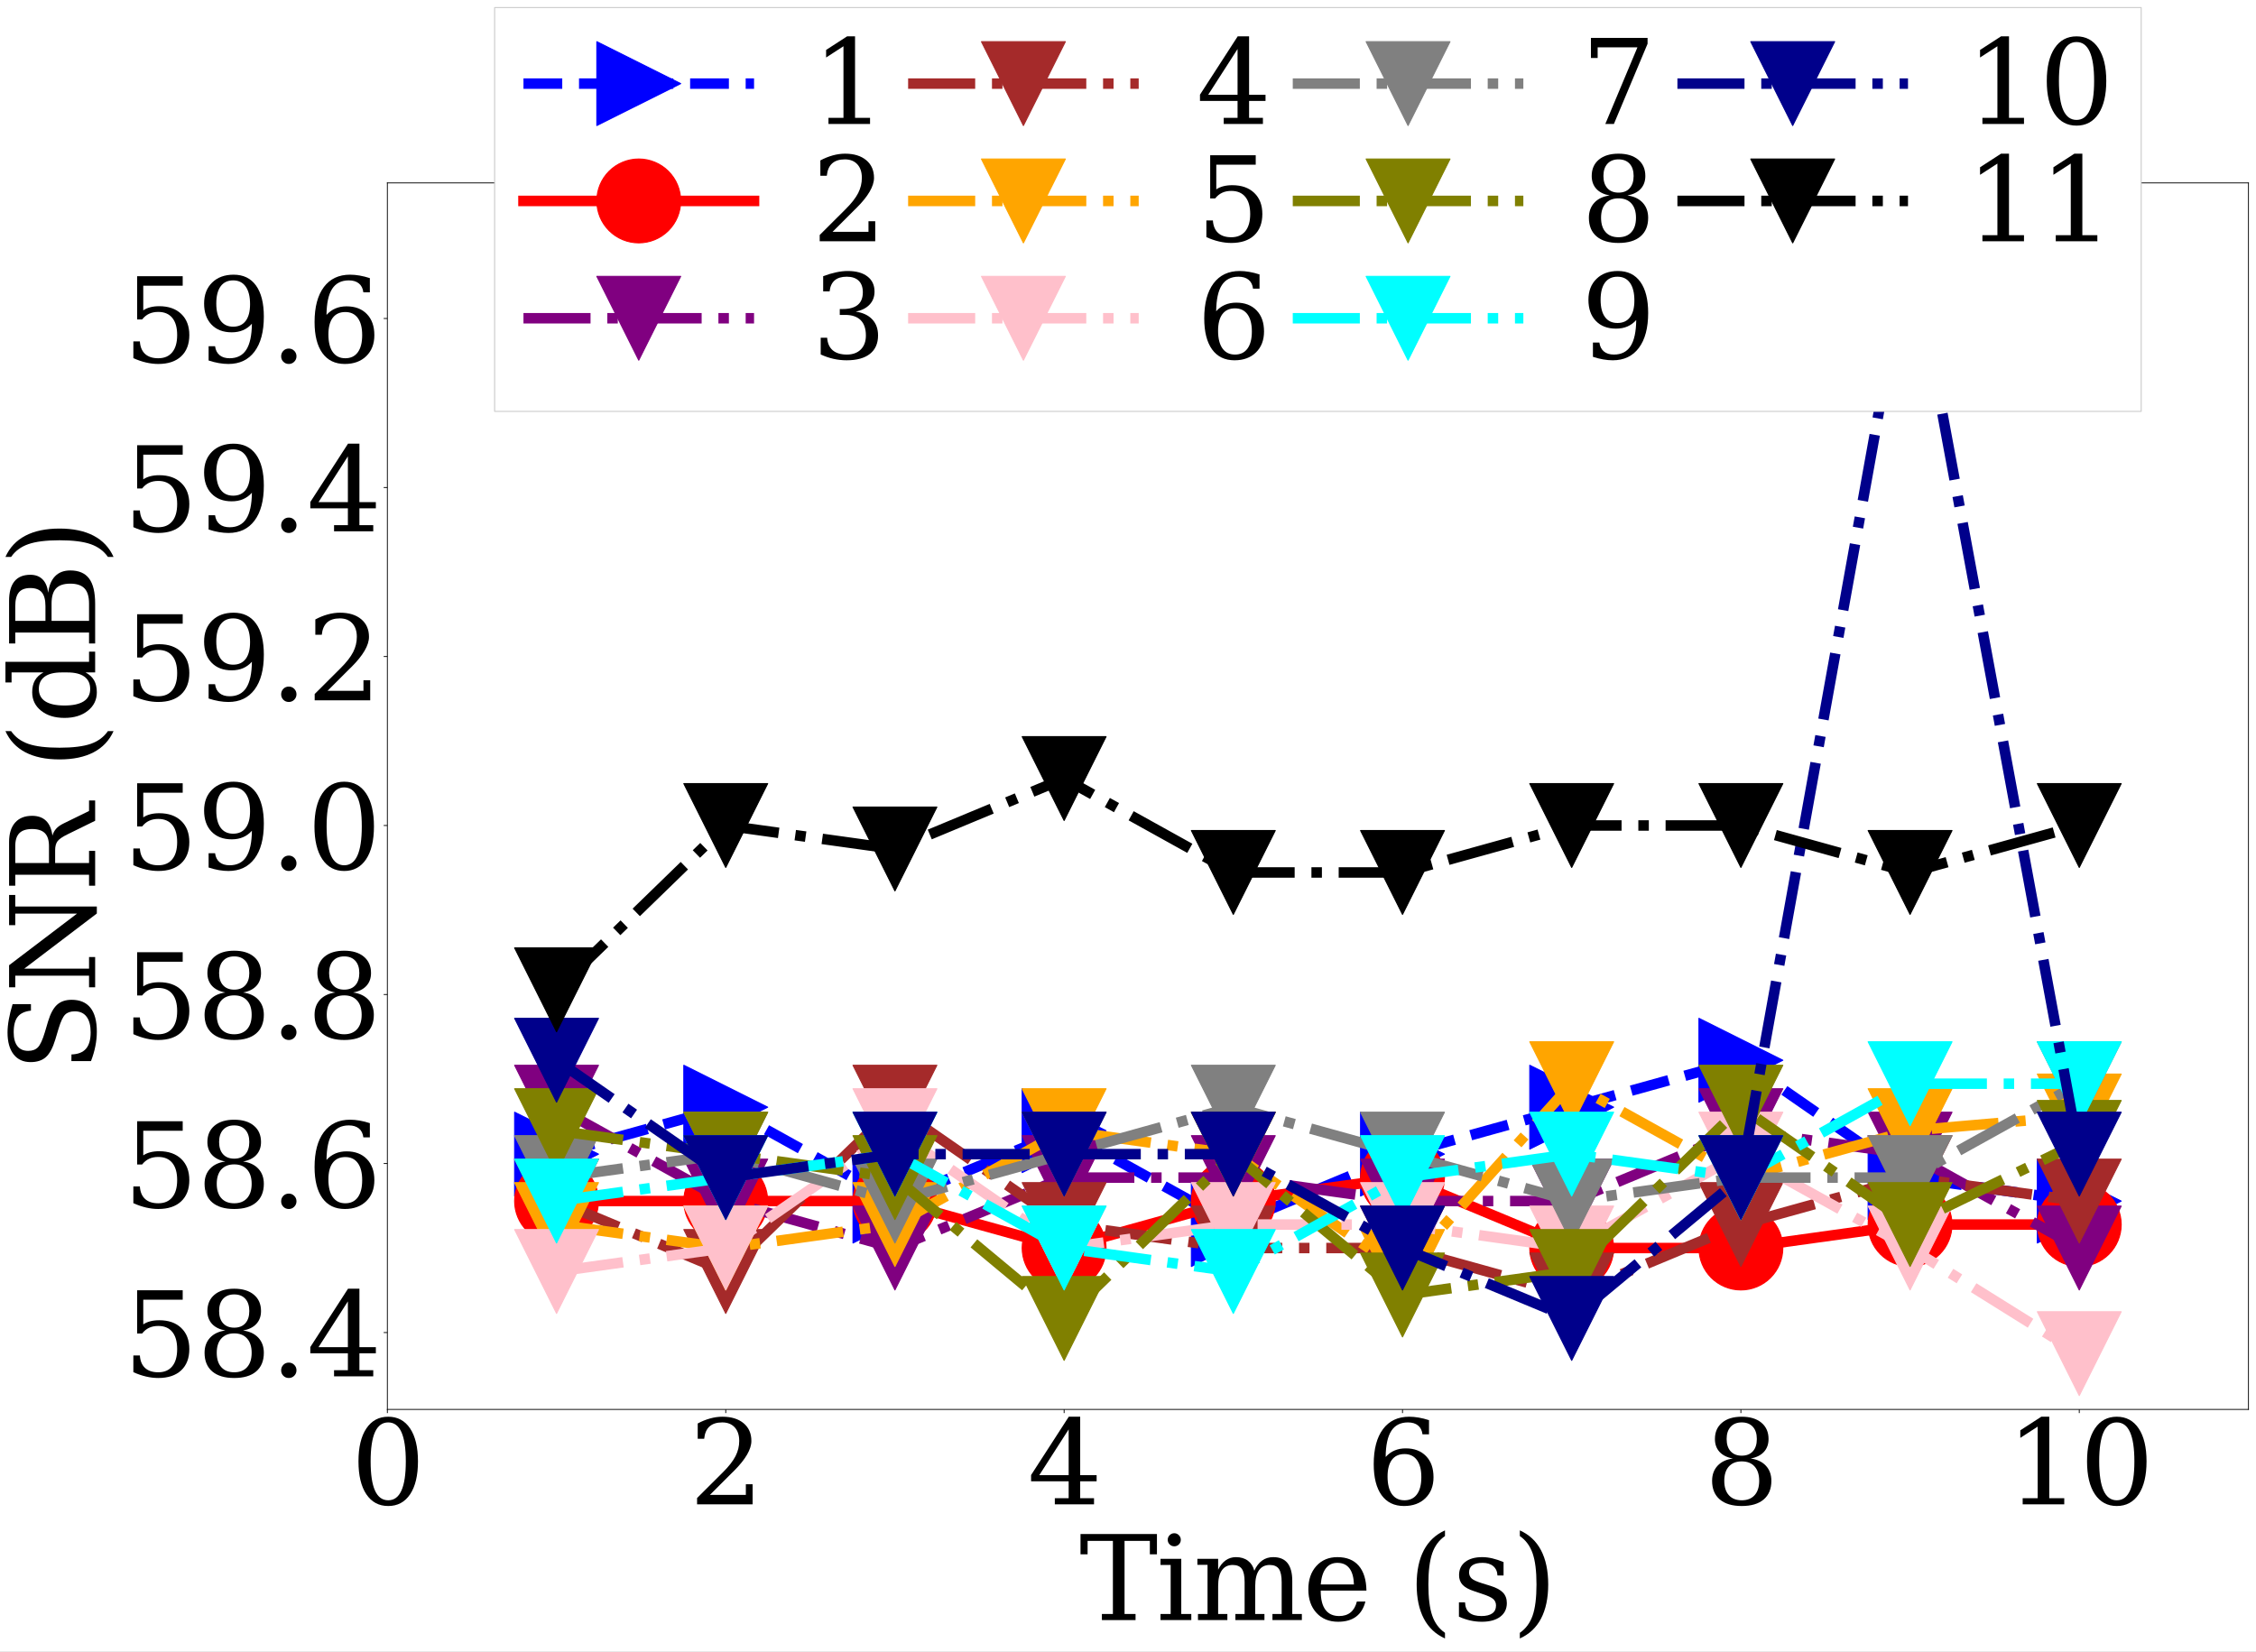 <?xml version="1.0" encoding="utf-8" standalone="no"?>
<!DOCTYPE svg PUBLIC "-//W3C//DTD SVG 1.1//EN"
  "http://www.w3.org/Graphics/SVG/1.1/DTD/svg11.dtd">
<svg xmlns:xlink="http://www.w3.org/1999/xlink" width="2152.416pt" height="1576.045pt" viewBox="0 0 2152.416 1576.045" xmlns="http://www.w3.org/2000/svg" version="1.1">
 <rect x="0" y="0" width="2152.416" height="1576.045" fill="#333333" stroke="none"/>
 <defs>
  <style type="text/css">*{stroke-linejoin: round; stroke-linecap: butt}</style>
 </defs>
 <g id="figure_1">
  <g id="patch_1">
   <path d="M 0 1576.045 
L 2152.416 1576.045 
L 2152.416 0 
L 0 0 
z
" style="fill: #ffffff; stroke: #ffffff; stroke-linejoin: miter"/>
  </g>
  <g id="axes_1">
   <g id="patch_2">
    <path d="M 369.581 1344.927 
L 2145.216 1344.927 
L 2145.216 174.568 
L 369.581 174.568 
z
" style="fill: #ffffff"/>
   </g>
   <g id="matplotlib.axis_1">
    <g id="xtick_1">
     <g id="line2d_1">
      <defs>
       <path id="m0cb83fe72a" d="M 0 0 
L 0 3.5 
" style="stroke: #000000; stroke-width: 0.8"/>
      </defs>
      <g>
       <use xlink:href="#m0cb83fe72a" x="369.581" y="1344.927" style="stroke: #000000; stroke-width: 0.8"/>
      </g>
     </g>
     <g id="text_1">
      <!-- 0 -->
      <g transform="translate(334.587 1435.509) scale(1.1 -1.1)">
       <defs>
        <path id="DejaVuSerif-30" d="M 2034 219 
Q 2513 219 2750 744 
Q 2988 1269 2988 2328 
Q 2988 3391 2750 3916 
Q 2513 4441 2034 4441 
Q 1556 4441 1318 3916 
Q 1081 3391 1081 2328 
Q 1081 1269 1318 744 
Q 1556 219 2034 219 
z
M 2034 -91 
Q 1275 -91 848 546 
Q 422 1184 422 2328 
Q 422 3475 848 4112 
Q 1275 4750 2034 4750 
Q 2797 4750 3222 4112 
Q 3647 3475 3647 2328 
Q 3647 1184 3222 546 
Q 2797 -91 2034 -91 
z
" transform="scale(0.016)"/>
       </defs>
       <use xlink:href="#DejaVuSerif-30"/>
      </g>
     </g>
    </g>
    <g id="xtick_2">
     <g id="line2d_2">
      <g>
       <use xlink:href="#m0cb83fe72a" x="692.424" y="1344.927" style="stroke: #000000; stroke-width: 0.8"/>
      </g>
     </g>
     <g id="text_2">
      <!-- 2 -->
      <g transform="translate(657.43 1435.509) scale(1.1 -1.1)">
       <defs>
        <path id="DejaVuSerif-32" d="M 819 3553 
L 469 3553 
L 469 4384 
Q 803 4563 1142 4656 
Q 1481 4750 1806 4750 
Q 2534 4750 2956 4397 
Q 3378 4044 3378 3438 
Q 3378 2753 2422 1800 
Q 2347 1728 2309 1691 
L 1131 513 
L 3078 513 
L 3078 1088 
L 3444 1088 
L 3444 0 
L 434 0 
L 434 341 
L 1850 1753 
Q 2319 2222 2519 2614 
Q 2719 3006 2719 3438 
Q 2719 3909 2473 4175 
Q 2228 4441 1797 4441 
Q 1350 4441 1106 4219 
Q 863 3997 819 3553 
z
" transform="scale(0.016)"/>
       </defs>
       <use xlink:href="#DejaVuSerif-32"/>
      </g>
     </g>
    </g>
    <g id="xtick_3">
     <g id="line2d_3">
      <g>
       <use xlink:href="#m0cb83fe72a" x="1015.267" y="1344.927" style="stroke: #000000; stroke-width: 0.8"/>
      </g>
     </g>
     <g id="text_3">
      <!-- 4 -->
      <g transform="translate(980.273 1435.509) scale(1.1 -1.1)">
       <defs>
        <path id="DejaVuSerif-34" d="M 2234 1581 
L 2234 4063 
L 641 1581 
L 2234 1581 
z
M 3609 0 
L 1484 0 
L 1484 331 
L 2234 331 
L 2234 1247 
L 197 1247 
L 197 1588 
L 2241 4750 
L 2859 4750 
L 2859 1581 
L 3750 1581 
L 3750 1247 
L 2859 1247 
L 2859 331 
L 3609 331 
L 3609 0 
z
" transform="scale(0.016)"/>
       </defs>
       <use xlink:href="#DejaVuSerif-34"/>
      </g>
     </g>
    </g>
    <g id="xtick_4">
     <g id="line2d_4">
      <g>
       <use xlink:href="#m0cb83fe72a" x="1338.109" y="1344.927" style="stroke: #000000; stroke-width: 0.8"/>
      </g>
     </g>
     <g id="text_4">
      <!-- 6 -->
      <g transform="translate(1303.116 1435.509) scale(1.1 -1.1)">
       <defs>
        <path id="DejaVuSerif-36" d="M 2094 219 
Q 2534 219 2771 542 
Q 3009 866 3009 1472 
Q 3009 2078 2771 2401 
Q 2534 2725 2094 2725 
Q 1647 2725 1412 2412 
Q 1178 2100 1178 1509 
Q 1178 888 1415 553 
Q 1653 219 2094 219 
z
M 1075 2569 
Q 1288 2803 1556 2918 
Q 1825 3034 2163 3034 
Q 2859 3034 3264 2615 
Q 3669 2197 3669 1472 
Q 3669 763 3233 336 
Q 2797 -91 2069 -91 
Q 1278 -91 853 498 
Q 428 1088 428 2181 
Q 428 3406 931 4078 
Q 1434 4750 2350 4750 
Q 2597 4750 2869 4703 
Q 3141 4656 3425 4563 
L 3425 3794 
L 3072 3794 
Q 3034 4109 2831 4275 
Q 2628 4441 2284 4441 
Q 1678 4441 1381 3981 
Q 1084 3522 1075 2569 
z
" transform="scale(0.016)"/>
       </defs>
       <use xlink:href="#DejaVuSerif-36"/>
      </g>
     </g>
    </g>
    <g id="xtick_5">
     <g id="line2d_5">
      <g>
       <use xlink:href="#m0cb83fe72a" x="1660.952" y="1344.927" style="stroke: #000000; stroke-width: 0.8"/>
      </g>
     </g>
     <g id="text_5">
      <!-- 8 -->
      <g transform="translate(1625.958 1435.509) scale(1.1 -1.1)">
       <defs>
        <path id="DejaVuSerif-38" d="M 2981 1275 
Q 2981 1775 2732 2051 
Q 2484 2328 2034 2328 
Q 1584 2328 1336 2051 
Q 1088 1775 1088 1275 
Q 1088 772 1336 495 
Q 1584 219 2034 219 
Q 2484 219 2732 495 
Q 2981 772 2981 1275 
z
M 2853 3541 
Q 2853 3966 2637 4203 
Q 2422 4441 2034 4441 
Q 1650 4441 1433 4203 
Q 1216 3966 1216 3541 
Q 1216 3113 1433 2875 
Q 1650 2638 2034 2638 
Q 2422 2638 2637 2875 
Q 2853 3113 2853 3541 
z
M 2516 2484 
Q 3047 2413 3344 2092 
Q 3641 1772 3641 1275 
Q 3641 619 3225 264 
Q 2809 -91 2034 -91 
Q 1263 -91 845 264 
Q 428 619 428 1275 
Q 428 1772 725 2092 
Q 1022 2413 1556 2484 
Q 1084 2569 832 2842 
Q 581 3116 581 3541 
Q 581 4103 968 4426 
Q 1356 4750 2034 4750 
Q 2713 4750 3100 4426 
Q 3488 4103 3488 3541 
Q 3488 3116 3236 2842 
Q 2984 2569 2516 2484 
z
" transform="scale(0.016)"/>
       </defs>
       <use xlink:href="#DejaVuSerif-38"/>
      </g>
     </g>
    </g>
    <g id="xtick_6">
     <g id="line2d_6">
      <g>
       <use xlink:href="#m0cb83fe72a" x="1983.795" y="1344.927" style="stroke: #000000; stroke-width: 0.8"/>
      </g>
     </g>
     <g id="text_6">
      <!-- 10 -->
      <g transform="translate(1913.807 1435.509) scale(1.1 -1.1)">
       <defs>
        <path id="DejaVuSerif-31" d="M 909 0 
L 909 331 
L 1722 331 
L 1722 4213 
L 781 3603 
L 781 4013 
L 1919 4750 
L 2350 4750 
L 2350 331 
L 3163 331 
L 3163 0 
L 909 0 
z
" transform="scale(0.016)"/>
       </defs>
       <use xlink:href="#DejaVuSerif-31"/>
       <use xlink:href="#DejaVuSerif-30" x="63.623"/>
      </g>
     </g>
    </g>
    <g id="text_7">
     <!-- Time (s) -->
     <g transform="translate(1029.793 1545.969) scale(1.1 -1.1)">
      <defs>
       <path id="DejaVuSerif-54" d="M 1222 0 
L 1222 331 
L 1819 331 
L 1819 4294 
L 447 4294 
L 447 3566 
L 63 3566 
L 63 4666 
L 4206 4666 
L 4206 3566 
L 3822 3566 
L 3822 4294 
L 2450 4294 
L 2450 331 
L 3047 331 
L 3047 0 
L 1222 0 
z
" transform="scale(0.016)"/>
       <path id="DejaVuSerif-69" d="M 622 4353 
Q 622 4497 726 4603 
Q 831 4709 978 4709 
Q 1122 4709 1226 4603 
Q 1331 4497 1331 4353 
Q 1331 4206 1228 4103 
Q 1125 4000 978 4000 
Q 831 4000 726 4103 
Q 622 4206 622 4353 
z
M 1356 331 
L 1900 331 
L 1900 0 
L 231 0 
L 231 331 
L 781 331 
L 781 2988 
L 231 2988 
L 231 3322 
L 1356 3322 
L 1356 331 
z
" transform="scale(0.016)"/>
       <path id="DejaVuSerif-6d" d="M 3316 2675 
Q 3481 3041 3739 3227 
Q 3997 3413 4341 3413 
Q 4863 3413 5119 3089 
Q 5375 2766 5375 2113 
L 5375 331 
L 5894 331 
L 5894 0 
L 4300 0 
L 4300 331 
L 4800 331 
L 4800 2047 
Q 4800 2556 4650 2772 
Q 4500 2988 4153 2988 
Q 3769 2988 3567 2697 
Q 3366 2406 3366 1850 
L 3366 331 
L 3866 331 
L 3866 0 
L 2291 0 
L 2291 331 
L 2791 331 
L 2791 2069 
Q 2791 2566 2641 2777 
Q 2491 2988 2144 2988 
Q 1759 2988 1557 2697 
Q 1356 2406 1356 1850 
L 1356 331 
L 1856 331 
L 1856 0 
L 263 0 
L 263 331 
L 781 331 
L 781 2994 
L 231 2994 
L 231 3322 
L 1356 3322 
L 1356 2731 
Q 1516 3063 1762 3238 
Q 2009 3413 2322 3413 
Q 2709 3413 2968 3220 
Q 3228 3028 3316 2675 
z
" transform="scale(0.016)"/>
       <path id="DejaVuSerif-65" d="M 3469 1600 
L 991 1600 
L 991 1575 
Q 991 903 1244 561 
Q 1497 219 1991 219 
Q 2369 219 2611 417 
Q 2853 616 2950 1006 
L 3413 1006 
Q 3275 459 2904 184 
Q 2534 -91 1931 -91 
Q 1203 -91 761 389 
Q 319 869 319 1663 
Q 319 2450 753 2931 
Q 1188 3413 1894 3413 
Q 2647 3413 3050 2948 
Q 3453 2484 3469 1600 
z
M 2791 1931 
Q 2772 2513 2545 2808 
Q 2319 3103 1894 3103 
Q 1497 3103 1269 2806 
Q 1041 2509 991 1931 
L 2791 1931 
z
" transform="scale(0.016)"/>
       <path id="DejaVuSerif-20" transform="scale(0.016)"/>
       <path id="DejaVuSerif-28" d="M 2041 -997 
Q 1281 -656 893 83 
Q 506 822 506 1931 
Q 506 3044 893 3783 
Q 1281 4522 2041 4863 
L 2041 4556 
Q 1559 4225 1350 3623 
Q 1141 3022 1141 1931 
Q 1141 844 1350 242 
Q 1559 -359 2041 -691 
L 2041 -997 
z
" transform="scale(0.016)"/>
       <path id="DejaVuSerif-73" d="M 359 184 
L 359 959 
L 691 959 
Q 703 588 923 403 
Q 1144 219 1575 219 
Q 1963 219 2166 364 
Q 2369 509 2369 788 
Q 2369 1006 2220 1140 
Q 2072 1275 1594 1428 
L 1178 1569 
Q 750 1706 558 1912 
Q 366 2119 366 2438 
Q 366 2894 700 3153 
Q 1034 3413 1625 3413 
Q 1888 3413 2178 3344 
Q 2469 3275 2778 3144 
L 2778 2419 
L 2447 2419 
Q 2434 2741 2221 2922 
Q 2009 3103 1644 3103 
Q 1281 3103 1095 2975 
Q 909 2847 909 2591 
Q 909 2381 1050 2254 
Q 1191 2128 1613 1997 
L 2069 1856 
Q 2541 1709 2748 1489 
Q 2956 1269 2956 922 
Q 2956 450 2595 179 
Q 2234 -91 1600 -91 
Q 1278 -91 972 -22 
Q 666 47 359 184 
z
" transform="scale(0.016)"/>
       <path id="DejaVuSerif-29" d="M 453 -997 
L 453 -691 
Q 934 -359 1145 242 
Q 1356 844 1356 1931 
Q 1356 3022 1145 3623 
Q 934 4225 453 4556 
L 453 4863 
Q 1216 4522 1603 3783 
Q 1991 3044 1991 1931 
Q 1991 822 1603 83 
Q 1216 -656 453 -997 
z
" transform="scale(0.016)"/>
      </defs>
      <use xlink:href="#DejaVuSerif-54"/>
      <use xlink:href="#DejaVuSerif-69" x="66.699"/>
      <use xlink:href="#DejaVuSerif-6d" x="98.682"/>
      <use xlink:href="#DejaVuSerif-65" x="193.506"/>
      <use xlink:href="#DejaVuSerif-20" x="252.686"/>
      <use xlink:href="#DejaVuSerif-28" x="284.473"/>
      <use xlink:href="#DejaVuSerif-73" x="323.486"/>
      <use xlink:href="#DejaVuSerif-29" x="374.805"/>
     </g>
    </g>
   </g>
   <g id="matplotlib.axis_2">
    <g id="ytick_1">
     <g id="line2d_7">
      <defs>
       <path id="mced3a9ddf1" d="M 0 0 
L -3.5 0 
" style="stroke: #000000; stroke-width: 0.8"/>
      </defs>
      <g>
       <use xlink:href="#mced3a9ddf1" x="369.581" y="1271.569" style="stroke: #000000; stroke-width: 0.8"/>
      </g>
     </g>
     <g id="text_8">
      <!-- 58.4 -->
      <g transform="translate(117.659 1313.361) scale(1.1 -1.1)">
       <defs>
        <path id="DejaVuSerif-35" d="M 3219 4666 
L 3219 4153 
L 1081 4153 
L 1081 2816 
Q 1244 2928 1461 2984 
Q 1678 3041 1947 3041 
Q 2703 3041 3140 2622 
Q 3578 2203 3578 1478 
Q 3578 738 3136 323 
Q 2694 -91 1894 -91 
Q 1572 -91 1234 -12 
Q 897 66 544 225 
L 544 1131 
L 897 1131 
Q 925 688 1179 453 
Q 1434 219 1894 219 
Q 2388 219 2653 544 
Q 2919 869 2919 1478 
Q 2919 2084 2655 2407 
Q 2391 2731 1894 2731 
Q 1613 2731 1398 2631 
Q 1184 2531 1019 2322 
L 750 2322 
L 750 4666 
L 3219 4666 
z
" transform="scale(0.016)"/>
        <path id="DejaVuSerif-2e" d="M 603 325 
Q 603 500 722 622 
Q 841 744 1019 744 
Q 1191 744 1312 622 
Q 1434 500 1434 325 
Q 1434 153 1312 31 
Q 1191 -91 1019 -91 
Q 841 -91 722 29 
Q 603 150 603 325 
z
" transform="scale(0.016)"/>
       </defs>
       <use xlink:href="#DejaVuSerif-35"/>
       <use xlink:href="#DejaVuSerif-38" x="63.623"/>
       <use xlink:href="#DejaVuSerif-2e" x="127.246"/>
       <use xlink:href="#DejaVuSerif-34" x="159.033"/>
      </g>
     </g>
    </g>
    <g id="ytick_2">
     <g id="line2d_8">
      <g>
       <use xlink:href="#mced3a9ddf1" x="369.581" y="1110.295" style="stroke: #000000; stroke-width: 0.8"/>
      </g>
     </g>
     <g id="text_9">
      <!-- 58.6 -->
      <g transform="translate(117.659 1152.086) scale(1.1 -1.1)">
       <use xlink:href="#DejaVuSerif-35"/>
       <use xlink:href="#DejaVuSerif-38" x="63.623"/>
       <use xlink:href="#DejaVuSerif-2e" x="127.246"/>
       <use xlink:href="#DejaVuSerif-36" x="159.033"/>
      </g>
     </g>
    </g>
    <g id="ytick_3">
     <g id="line2d_9">
      <g>
       <use xlink:href="#mced3a9ddf1" x="369.581" y="949.021" style="stroke: #000000; stroke-width: 0.8"/>
      </g>
     </g>
     <g id="text_10">
      <!-- 58.8 -->
      <g transform="translate(117.659 990.812) scale(1.1 -1.1)">
       <use xlink:href="#DejaVuSerif-35"/>
       <use xlink:href="#DejaVuSerif-38" x="63.623"/>
       <use xlink:href="#DejaVuSerif-2e" x="127.246"/>
       <use xlink:href="#DejaVuSerif-38" x="159.033"/>
      </g>
     </g>
    </g>
    <g id="ytick_4">
     <g id="line2d_10">
      <g>
       <use xlink:href="#mced3a9ddf1" x="369.581" y="787.746" style="stroke: #000000; stroke-width: 0.8"/>
      </g>
     </g>
     <g id="text_11">
      <!-- 59.0 -->
      <g transform="translate(117.659 829.538) scale(1.1 -1.1)">
       <defs>
        <path id="DejaVuSerif-39" d="M 2994 2091 
Q 2784 1856 2512 1740 
Q 2241 1625 1900 1625 
Q 1206 1625 804 2044 
Q 403 2463 403 3188 
Q 403 3897 839 4323 
Q 1275 4750 2003 4750 
Q 2794 4750 3217 4161 
Q 3641 3572 3641 2478 
Q 3641 1253 3137 581 
Q 2634 -91 1722 -91 
Q 1475 -91 1203 -44 
Q 931 3 647 97 
L 647 872 
L 997 872 
Q 1038 556 1241 387 
Q 1444 219 1784 219 
Q 2391 219 2687 676 
Q 2984 1134 2994 2091 
z
M 1978 4441 
Q 1534 4441 1298 4117 
Q 1063 3794 1063 3188 
Q 1063 2581 1298 2256 
Q 1534 1931 1978 1931 
Q 2422 1931 2658 2245 
Q 2894 2559 2894 3150 
Q 2894 3772 2656 4106 
Q 2419 4441 1978 4441 
z
" transform="scale(0.016)"/>
       </defs>
       <use xlink:href="#DejaVuSerif-35"/>
       <use xlink:href="#DejaVuSerif-39" x="63.623"/>
       <use xlink:href="#DejaVuSerif-2e" x="127.246"/>
       <use xlink:href="#DejaVuSerif-30" x="159.033"/>
      </g>
     </g>
    </g>
    <g id="ytick_5">
     <g id="line2d_11">
      <g>
       <use xlink:href="#mced3a9ddf1" x="369.581" y="626.472" style="stroke: #000000; stroke-width: 0.8"/>
      </g>
     </g>
     <g id="text_12">
      <!-- 59.2 -->
      <g transform="translate(117.659 668.263) scale(1.1 -1.1)">
       <use xlink:href="#DejaVuSerif-35"/>
       <use xlink:href="#DejaVuSerif-39" x="63.623"/>
       <use xlink:href="#DejaVuSerif-2e" x="127.246"/>
       <use xlink:href="#DejaVuSerif-32" x="159.033"/>
      </g>
     </g>
    </g>
    <g id="ytick_6">
     <g id="line2d_12">
      <g>
       <use xlink:href="#mced3a9ddf1" x="369.581" y="465.198" style="stroke: #000000; stroke-width: 0.8"/>
      </g>
     </g>
     <g id="text_13">
      <!-- 59.4 -->
      <g transform="translate(117.659 506.989) scale(1.1 -1.1)">
       <use xlink:href="#DejaVuSerif-35"/>
       <use xlink:href="#DejaVuSerif-39" x="63.623"/>
       <use xlink:href="#DejaVuSerif-2e" x="127.246"/>
       <use xlink:href="#DejaVuSerif-34" x="159.033"/>
      </g>
     </g>
    </g>
    <g id="ytick_7">
     <g id="line2d_13">
      <g>
       <use xlink:href="#mced3a9ddf1" x="369.581" y="303.924" style="stroke: #000000; stroke-width: 0.8"/>
      </g>
     </g>
     <g id="text_14">
      <!-- 59.6 -->
      <g transform="translate(117.659 345.715) scale(1.1 -1.1)">
       <use xlink:href="#DejaVuSerif-35"/>
       <use xlink:href="#DejaVuSerif-39" x="63.623"/>
       <use xlink:href="#DejaVuSerif-2e" x="127.246"/>
       <use xlink:href="#DejaVuSerif-36" x="159.033"/>
      </g>
     </g>
    </g>
    <g id="text_15">
     <!-- SNR (dB) -->
     <g transform="translate(90.783 1022.983) rotate(-90) scale(1.1 -1.1)">
      <defs>
       <path id="DejaVuSerif-53" d="M 594 225 
L 594 1288 
L 953 1284 
Q 969 753 1261 498 
Q 1553 244 2150 244 
Q 2706 244 2998 464 
Q 3291 684 3291 1106 
Q 3291 1444 3114 1625 
Q 2938 1806 2369 1978 
L 1753 2163 
Q 1084 2366 811 2669 
Q 538 2972 538 3500 
Q 538 4094 959 4422 
Q 1381 4750 2144 4750 
Q 2469 4750 2856 4679 
Q 3244 4609 3681 4475 
L 3681 3481 
L 3328 3481 
Q 3275 3975 2998 4195 
Q 2722 4416 2156 4416 
Q 1663 4416 1405 4214 
Q 1147 4013 1147 3628 
Q 1147 3294 1340 3103 
Q 1534 2913 2163 2725 
L 2741 2553 
Q 3375 2363 3645 2067 
Q 3916 1772 3916 1275 
Q 3916 597 3481 253 
Q 3047 -91 2188 -91 
Q 1803 -91 1404 -12 
Q 1006 66 594 225 
z
" transform="scale(0.016)"/>
       <path id="DejaVuSerif-4e" d="M 313 0 
L 313 331 
L 941 331 
L 941 4331 
L 313 4331 
L 313 4666 
L 1509 4666 
L 4306 984 
L 4306 4331 
L 3681 4331 
L 3681 4666 
L 5319 4666 
L 5319 4331 
L 4691 4331 
L 4691 -91 
L 4313 -91 
L 1325 3841 
L 1325 331 
L 1953 331 
L 1953 0 
L 313 0 
z
" transform="scale(0.016)"/>
       <path id="DejaVuSerif-52" d="M 3066 2316 
Q 3284 2256 3442 2114 
Q 3600 1972 3725 1716 
L 4403 331 
L 4972 331 
L 4972 0 
L 3872 0 
L 3144 1484 
Q 2934 1916 2759 2042 
Q 2584 2169 2278 2169 
L 1581 2169 
L 1581 331 
L 2241 331 
L 2241 0 
L 353 0 
L 353 331 
L 947 331 
L 947 4331 
L 353 4331 
L 353 4666 
L 2719 4666 
Q 3400 4666 3770 4341 
Q 4141 4016 4141 3419 
Q 4141 2938 3870 2661 
Q 3600 2384 3066 2316 
z
M 1581 2503 
L 2503 2503 
Q 2975 2503 3200 2726 
Q 3425 2950 3425 3419 
Q 3425 3888 3200 4109 
Q 2975 4331 2503 4331 
L 1581 4331 
L 1581 2503 
z
" transform="scale(0.016)"/>
       <path id="DejaVuSerif-64" d="M 3359 331 
L 3909 331 
L 3909 0 
L 2784 0 
L 2784 519 
Q 2616 206 2355 57 
Q 2094 -91 1709 -91 
Q 1097 -91 708 395 
Q 319 881 319 1663 
Q 319 2444 706 2928 
Q 1094 3413 1709 3413 
Q 2094 3413 2355 3264 
Q 2616 3116 2784 2803 
L 2784 4531 
L 2241 4531 
L 2241 4863 
L 3359 4863 
L 3359 331 
z
M 2784 1497 
L 2784 1825 
Q 2784 2422 2554 2737 
Q 2325 3053 1888 3053 
Q 1444 3053 1217 2703 
Q 991 2353 991 1663 
Q 991 975 1217 622 
Q 1444 269 1888 269 
Q 2325 269 2554 583 
Q 2784 897 2784 1497 
z
" transform="scale(0.016)"/>
       <path id="DejaVuSerif-42" d="M 1581 331 
L 2516 331 
Q 3078 331 3337 575 
Q 3597 819 3597 1350 
Q 3597 1878 3339 2120 
Q 3081 2363 2516 2363 
L 1581 2363 
L 1581 331 
z
M 1581 2694 
L 2375 2694 
Q 2888 2694 3123 2891 
Q 3359 3088 3359 3513 
Q 3359 3941 3123 4136 
Q 2888 4331 2375 4331 
L 1581 4331 
L 1581 2694 
z
M 353 0 
L 353 331 
L 947 331 
L 947 4331 
L 353 4331 
L 353 4666 
L 2656 4666 
Q 3363 4666 3720 4377 
Q 4078 4088 4078 3513 
Q 4078 3097 3829 2850 
Q 3581 2603 3103 2547 
Q 3697 2472 4005 2167 
Q 4313 1863 4313 1350 
Q 4313 656 3875 328 
Q 3438 0 2509 0 
L 353 0 
z
" transform="scale(0.016)"/>
      </defs>
      <use xlink:href="#DejaVuSerif-53"/>
      <use xlink:href="#DejaVuSerif-4e" x="68.506"/>
      <use xlink:href="#DejaVuSerif-52" x="156.006"/>
      <use xlink:href="#DejaVuSerif-20" x="231.299"/>
      <use xlink:href="#DejaVuSerif-28" x="263.086"/>
      <use xlink:href="#DejaVuSerif-64" x="302.1"/>
      <use xlink:href="#DejaVuSerif-42" x="366.113"/>
      <use xlink:href="#DejaVuSerif-29" x="439.6"/>
     </g>
    </g>
   </g>
   <g id="line2d_14">
    <path d="M 531.003 1101.335 
L 692.424 1056.537 
L 853.845 1146.134 
L 1015.267 1078.936 
L 1176.688 1168.533 
L 1338.109 1101.335 
L 1499.531 1056.537 
L 1660.952 1011.738 
L 1822.374 1123.734 
L 1983.795 1146.134 
" clip-path="url(#p5457a5ea0f)" style="fill: none; stroke-dasharray: 37,16; stroke-dashoffset: 0; stroke: #0000ff; stroke-width: 10"/>
    <defs>
     <path id="md2c344e1fa" d="M 40 0 
L -40 -40 
L -40 40 
z
" style="stroke: #0000ff; stroke-linejoin: miter"/>
    </defs>
    <g clip-path="url(#p5457a5ea0f)">
     <use xlink:href="#md2c344e1fa" x="531.003" y="1101.335" style="fill: #0000ff; stroke: #0000ff; stroke-linejoin: miter"/>
     <use xlink:href="#md2c344e1fa" x="692.424" y="1056.537" style="fill: #0000ff; stroke: #0000ff; stroke-linejoin: miter"/>
     <use xlink:href="#md2c344e1fa" x="853.845" y="1146.134" style="fill: #0000ff; stroke: #0000ff; stroke-linejoin: miter"/>
     <use xlink:href="#md2c344e1fa" x="1015.267" y="1078.936" style="fill: #0000ff; stroke: #0000ff; stroke-linejoin: miter"/>
     <use xlink:href="#md2c344e1fa" x="1176.688" y="1168.533" style="fill: #0000ff; stroke: #0000ff; stroke-linejoin: miter"/>
     <use xlink:href="#md2c344e1fa" x="1338.109" y="1101.335" style="fill: #0000ff; stroke: #0000ff; stroke-linejoin: miter"/>
     <use xlink:href="#md2c344e1fa" x="1499.531" y="1056.537" style="fill: #0000ff; stroke: #0000ff; stroke-linejoin: miter"/>
     <use xlink:href="#md2c344e1fa" x="1660.952" y="1011.738" style="fill: #0000ff; stroke: #0000ff; stroke-linejoin: miter"/>
     <use xlink:href="#md2c344e1fa" x="1822.374" y="1123.734" style="fill: #0000ff; stroke: #0000ff; stroke-linejoin: miter"/>
     <use xlink:href="#md2c344e1fa" x="1983.795" y="1146.134" style="fill: #0000ff; stroke: #0000ff; stroke-linejoin: miter"/>
    </g>
   </g>
   <g id="line2d_15">
    <path d="M 531.003 1146.134 
L 692.424 1146.134 
L 853.845 1146.134 
L 1015.267 1190.932 
L 1176.688 1146.134 
L 1338.109 1123.734 
L 1499.531 1190.932 
L 1660.952 1190.932 
L 1822.374 1168.533 
L 1983.795 1168.533 
" clip-path="url(#p5457a5ea0f)" style="fill: none; stroke: #ff0000; stroke-width: 10; stroke-linecap: square"/>
    <defs>
     <path id="m9c8614aec1" d="M 0 40 
C 10.608 40 20.783 35.785 28.284 28.284 
C 35.785 20.783 40 10.608 40 0 
C 40 -10.608 35.785 -20.783 28.284 -28.284 
C 20.783 -35.785 10.608 -40 0 -40 
C -10.608 -40 -20.783 -35.785 -28.284 -28.284 
C -35.785 -20.783 -40 -10.608 -40 0 
C -40 10.608 -35.785 20.783 -28.284 28.284 
C -20.783 35.785 -10.608 40 0 40 
z
" style="stroke: #ff0000"/>
    </defs>
    <g clip-path="url(#p5457a5ea0f)">
     <use xlink:href="#m9c8614aec1" x="531.003" y="1146.134" style="fill: #ff0000; stroke: #ff0000"/>
     <use xlink:href="#m9c8614aec1" x="692.424" y="1146.134" style="fill: #ff0000; stroke: #ff0000"/>
     <use xlink:href="#m9c8614aec1" x="853.845" y="1146.134" style="fill: #ff0000; stroke: #ff0000"/>
     <use xlink:href="#m9c8614aec1" x="1015.267" y="1190.932" style="fill: #ff0000; stroke: #ff0000"/>
     <use xlink:href="#m9c8614aec1" x="1176.688" y="1146.134" style="fill: #ff0000; stroke: #ff0000"/>
     <use xlink:href="#m9c8614aec1" x="1338.109" y="1123.734" style="fill: #ff0000; stroke: #ff0000"/>
     <use xlink:href="#m9c8614aec1" x="1499.531" y="1190.932" style="fill: #ff0000; stroke: #ff0000"/>
     <use xlink:href="#m9c8614aec1" x="1660.952" y="1190.932" style="fill: #ff0000; stroke: #ff0000"/>
     <use xlink:href="#m9c8614aec1" x="1822.374" y="1168.533" style="fill: #ff0000; stroke: #ff0000"/>
     <use xlink:href="#m9c8614aec1" x="1983.795" y="1168.533" style="fill: #ff0000; stroke: #ff0000"/>
    </g>
   </g>
   <g id="line2d_16">
    <path d="M 531.003 1056.537 
L 692.424 1146.134 
L 853.845 1190.932 
L 1015.267 1123.734 
L 1176.688 1123.734 
L 1338.109 1146.134 
L 1499.531 1146.134 
L 1660.952 1078.936 
L 1822.374 1101.335 
L 1983.795 1190.932 
" clip-path="url(#p5457a5ea0f)" style="fill: none; stroke-dasharray: 64,16,10,16; stroke-dashoffset: 0; stroke: #800080; stroke-width: 10"/>
    <defs>
     <path id="ma3bda8d45e" d="M -0 40 
L 40 -40 
L -40 -40 
z
" style="stroke: #800080; stroke-linejoin: miter"/>
    </defs>
    <g clip-path="url(#p5457a5ea0f)">
     <use xlink:href="#ma3bda8d45e" x="531.003" y="1056.537" style="fill: #800080; stroke: #800080; stroke-linejoin: miter"/>
     <use xlink:href="#ma3bda8d45e" x="692.424" y="1146.134" style="fill: #800080; stroke: #800080; stroke-linejoin: miter"/>
     <use xlink:href="#ma3bda8d45e" x="853.845" y="1190.932" style="fill: #800080; stroke: #800080; stroke-linejoin: miter"/>
     <use xlink:href="#ma3bda8d45e" x="1015.267" y="1123.734" style="fill: #800080; stroke: #800080; stroke-linejoin: miter"/>
     <use xlink:href="#ma3bda8d45e" x="1176.688" y="1123.734" style="fill: #800080; stroke: #800080; stroke-linejoin: miter"/>
     <use xlink:href="#ma3bda8d45e" x="1338.109" y="1146.134" style="fill: #800080; stroke: #800080; stroke-linejoin: miter"/>
     <use xlink:href="#ma3bda8d45e" x="1499.531" y="1146.134" style="fill: #800080; stroke: #800080; stroke-linejoin: miter"/>
     <use xlink:href="#ma3bda8d45e" x="1660.952" y="1078.936" style="fill: #800080; stroke: #800080; stroke-linejoin: miter"/>
     <use xlink:href="#ma3bda8d45e" x="1822.374" y="1101.335" style="fill: #800080; stroke: #800080; stroke-linejoin: miter"/>
     <use xlink:href="#ma3bda8d45e" x="1983.795" y="1190.932" style="fill: #800080; stroke: #800080; stroke-linejoin: miter"/>
    </g>
   </g>
   <g id="line2d_17">
    <path d="M 531.003 1146.134 
L 692.424 1213.331 
L 853.845 1056.537 
L 1015.267 1168.533 
L 1176.688 1190.932 
L 1338.109 1190.932 
L 1499.531 1235.73 
L 1660.952 1168.533 
L 1822.374 1123.734 
L 1983.795 1146.134 
" clip-path="url(#p5457a5ea0f)" style="fill: none; stroke-dasharray: 64,16,10,16; stroke-dashoffset: 0; stroke: #a52a2a; stroke-width: 10"/>
    <defs>
     <path id="meea6ff5710" d="M -0 40 
L 40 -40 
L -40 -40 
z
" style="stroke: #a52a2a; stroke-linejoin: miter"/>
    </defs>
    <g clip-path="url(#p5457a5ea0f)">
     <use xlink:href="#meea6ff5710" x="531.003" y="1146.134" style="fill: #a52a2a; stroke: #a52a2a; stroke-linejoin: miter"/>
     <use xlink:href="#meea6ff5710" x="692.424" y="1213.331" style="fill: #a52a2a; stroke: #a52a2a; stroke-linejoin: miter"/>
     <use xlink:href="#meea6ff5710" x="853.845" y="1056.537" style="fill: #a52a2a; stroke: #a52a2a; stroke-linejoin: miter"/>
     <use xlink:href="#meea6ff5710" x="1015.267" y="1168.533" style="fill: #a52a2a; stroke: #a52a2a; stroke-linejoin: miter"/>
     <use xlink:href="#meea6ff5710" x="1176.688" y="1190.932" style="fill: #a52a2a; stroke: #a52a2a; stroke-linejoin: miter"/>
     <use xlink:href="#meea6ff5710" x="1338.109" y="1190.932" style="fill: #a52a2a; stroke: #a52a2a; stroke-linejoin: miter"/>
     <use xlink:href="#meea6ff5710" x="1499.531" y="1235.73" style="fill: #a52a2a; stroke: #a52a2a; stroke-linejoin: miter"/>
     <use xlink:href="#meea6ff5710" x="1660.952" y="1168.533" style="fill: #a52a2a; stroke: #a52a2a; stroke-linejoin: miter"/>
     <use xlink:href="#meea6ff5710" x="1822.374" y="1123.734" style="fill: #a52a2a; stroke: #a52a2a; stroke-linejoin: miter"/>
     <use xlink:href="#meea6ff5710" x="1983.795" y="1146.134" style="fill: #a52a2a; stroke: #a52a2a; stroke-linejoin: miter"/>
    </g>
   </g>
   <g id="line2d_18">
    <path d="M 531.003 1168.533 
L 692.424 1190.932 
L 853.845 1168.533 
L 1015.267 1078.936 
L 1176.688 1101.335 
L 1338.109 1213.331 
L 1499.531 1034.138 
L 1660.952 1123.734 
L 1822.374 1078.936 
L 1983.795 1064.937 
" clip-path="url(#p5457a5ea0f)" style="fill: none; stroke-dasharray: 64,16,10,16; stroke-dashoffset: 0; stroke: #ffa500; stroke-width: 10"/>
    <defs>
     <path id="m29a06ddb1a" d="M -0 40 
L 40 -40 
L -40 -40 
z
" style="stroke: #ffa500; stroke-linejoin: miter"/>
    </defs>
    <g clip-path="url(#p5457a5ea0f)">
     <use xlink:href="#m29a06ddb1a" x="531.003" y="1168.533" style="fill: #ffa500; stroke: #ffa500; stroke-linejoin: miter"/>
     <use xlink:href="#m29a06ddb1a" x="692.424" y="1190.932" style="fill: #ffa500; stroke: #ffa500; stroke-linejoin: miter"/>
     <use xlink:href="#m29a06ddb1a" x="853.845" y="1168.533" style="fill: #ffa500; stroke: #ffa500; stroke-linejoin: miter"/>
     <use xlink:href="#m29a06ddb1a" x="1015.267" y="1078.936" style="fill: #ffa500; stroke: #ffa500; stroke-linejoin: miter"/>
     <use xlink:href="#m29a06ddb1a" x="1176.688" y="1101.335" style="fill: #ffa500; stroke: #ffa500; stroke-linejoin: miter"/>
     <use xlink:href="#m29a06ddb1a" x="1338.109" y="1213.331" style="fill: #ffa500; stroke: #ffa500; stroke-linejoin: miter"/>
     <use xlink:href="#m29a06ddb1a" x="1499.531" y="1034.138" style="fill: #ffa500; stroke: #ffa500; stroke-linejoin: miter"/>
     <use xlink:href="#m29a06ddb1a" x="1660.952" y="1123.734" style="fill: #ffa500; stroke: #ffa500; stroke-linejoin: miter"/>
     <use xlink:href="#m29a06ddb1a" x="1822.374" y="1078.936" style="fill: #ffa500; stroke: #ffa500; stroke-linejoin: miter"/>
     <use xlink:href="#m29a06ddb1a" x="1983.795" y="1064.937" style="fill: #ffa500; stroke: #ffa500; stroke-linejoin: miter"/>
    </g>
   </g>
   <g id="line2d_19">
    <path d="M 531.003 1213.331 
L 692.424 1190.932 
L 853.845 1078.936 
L 1015.267 1190.932 
L 1176.688 1168.533 
L 1338.109 1168.533 
L 1499.531 1190.932 
L 1660.952 1101.335 
L 1822.374 1190.932 
L 1983.795 1291.728 
" clip-path="url(#p5457a5ea0f)" style="fill: none; stroke-dasharray: 64,16,10,16; stroke-dashoffset: 0; stroke: #ffc0cb; stroke-width: 10"/>
    <defs>
     <path id="m1b4b9484ad" d="M -0 40 
L 40 -40 
L -40 -40 
z
" style="stroke: #ffc0cb; stroke-linejoin: miter"/>
    </defs>
    <g clip-path="url(#p5457a5ea0f)">
     <use xlink:href="#m1b4b9484ad" x="531.003" y="1213.331" style="fill: #ffc0cb; stroke: #ffc0cb; stroke-linejoin: miter"/>
     <use xlink:href="#m1b4b9484ad" x="692.424" y="1190.932" style="fill: #ffc0cb; stroke: #ffc0cb; stroke-linejoin: miter"/>
     <use xlink:href="#m1b4b9484ad" x="853.845" y="1078.936" style="fill: #ffc0cb; stroke: #ffc0cb; stroke-linejoin: miter"/>
     <use xlink:href="#m1b4b9484ad" x="1015.267" y="1190.932" style="fill: #ffc0cb; stroke: #ffc0cb; stroke-linejoin: miter"/>
     <use xlink:href="#m1b4b9484ad" x="1176.688" y="1168.533" style="fill: #ffc0cb; stroke: #ffc0cb; stroke-linejoin: miter"/>
     <use xlink:href="#m1b4b9484ad" x="1338.109" y="1168.533" style="fill: #ffc0cb; stroke: #ffc0cb; stroke-linejoin: miter"/>
     <use xlink:href="#m1b4b9484ad" x="1499.531" y="1190.932" style="fill: #ffc0cb; stroke: #ffc0cb; stroke-linejoin: miter"/>
     <use xlink:href="#m1b4b9484ad" x="1660.952" y="1101.335" style="fill: #ffc0cb; stroke: #ffc0cb; stroke-linejoin: miter"/>
     <use xlink:href="#m1b4b9484ad" x="1822.374" y="1190.932" style="fill: #ffc0cb; stroke: #ffc0cb; stroke-linejoin: miter"/>
     <use xlink:href="#m1b4b9484ad" x="1983.795" y="1291.728" style="fill: #ffc0cb; stroke: #ffc0cb; stroke-linejoin: miter"/>
    </g>
   </g>
   <g id="line2d_20">
    <path d="M 531.003 1123.734 
L 692.424 1101.335 
L 853.845 1146.134 
L 1015.267 1101.335 
L 1176.688 1056.537 
L 1338.109 1101.335 
L 1499.531 1146.134 
L 1660.952 1123.734 
L 1822.374 1123.734 
L 1983.795 1034.138 
" clip-path="url(#p5457a5ea0f)" style="fill: none; stroke-dasharray: 64,16,10,16; stroke-dashoffset: 0; stroke: #808080; stroke-width: 10"/>
    <defs>
     <path id="me4b7c3dd3b" d="M -0 40 
L 40 -40 
L -40 -40 
z
" style="stroke: #808080; stroke-linejoin: miter"/>
    </defs>
    <g clip-path="url(#p5457a5ea0f)">
     <use xlink:href="#me4b7c3dd3b" x="531.003" y="1123.734" style="fill: #808080; stroke: #808080; stroke-linejoin: miter"/>
     <use xlink:href="#me4b7c3dd3b" x="692.424" y="1101.335" style="fill: #808080; stroke: #808080; stroke-linejoin: miter"/>
     <use xlink:href="#me4b7c3dd3b" x="853.845" y="1146.134" style="fill: #808080; stroke: #808080; stroke-linejoin: miter"/>
     <use xlink:href="#me4b7c3dd3b" x="1015.267" y="1101.335" style="fill: #808080; stroke: #808080; stroke-linejoin: miter"/>
     <use xlink:href="#me4b7c3dd3b" x="1176.688" y="1056.537" style="fill: #808080; stroke: #808080; stroke-linejoin: miter"/>
     <use xlink:href="#me4b7c3dd3b" x="1338.109" y="1101.335" style="fill: #808080; stroke: #808080; stroke-linejoin: miter"/>
     <use xlink:href="#me4b7c3dd3b" x="1499.531" y="1146.134" style="fill: #808080; stroke: #808080; stroke-linejoin: miter"/>
     <use xlink:href="#me4b7c3dd3b" x="1660.952" y="1123.734" style="fill: #808080; stroke: #808080; stroke-linejoin: miter"/>
     <use xlink:href="#me4b7c3dd3b" x="1822.374" y="1123.734" style="fill: #808080; stroke: #808080; stroke-linejoin: miter"/>
     <use xlink:href="#me4b7c3dd3b" x="1983.795" y="1034.138" style="fill: #808080; stroke: #808080; stroke-linejoin: miter"/>
    </g>
   </g>
   <g id="line2d_21">
    <path d="M 531.003 1078.936 
L 692.424 1101.335 
L 853.845 1123.734 
L 1015.267 1258.13 
L 1176.688 1101.335 
L 1338.109 1235.73 
L 1499.531 1213.331 
L 1660.952 1056.537 
L 1822.374 1168.533 
L 1983.795 1090.136 
" clip-path="url(#p5457a5ea0f)" style="fill: none; stroke-dasharray: 64,16,10,16; stroke-dashoffset: 0; stroke: #808000; stroke-width: 10"/>
    <defs>
     <path id="m501e12c1b8" d="M -0 40 
L 40 -40 
L -40 -40 
z
" style="stroke: #808000; stroke-linejoin: miter"/>
    </defs>
    <g clip-path="url(#p5457a5ea0f)">
     <use xlink:href="#m501e12c1b8" x="531.003" y="1078.936" style="fill: #808000; stroke: #808000; stroke-linejoin: miter"/>
     <use xlink:href="#m501e12c1b8" x="692.424" y="1101.335" style="fill: #808000; stroke: #808000; stroke-linejoin: miter"/>
     <use xlink:href="#m501e12c1b8" x="853.845" y="1123.734" style="fill: #808000; stroke: #808000; stroke-linejoin: miter"/>
     <use xlink:href="#m501e12c1b8" x="1015.267" y="1258.13" style="fill: #808000; stroke: #808000; stroke-linejoin: miter"/>
     <use xlink:href="#m501e12c1b8" x="1176.688" y="1101.335" style="fill: #808000; stroke: #808000; stroke-linejoin: miter"/>
     <use xlink:href="#m501e12c1b8" x="1338.109" y="1235.73" style="fill: #808000; stroke: #808000; stroke-linejoin: miter"/>
     <use xlink:href="#m501e12c1b8" x="1499.531" y="1213.331" style="fill: #808000; stroke: #808000; stroke-linejoin: miter"/>
     <use xlink:href="#m501e12c1b8" x="1660.952" y="1056.537" style="fill: #808000; stroke: #808000; stroke-linejoin: miter"/>
     <use xlink:href="#m501e12c1b8" x="1822.374" y="1168.533" style="fill: #808000; stroke: #808000; stroke-linejoin: miter"/>
     <use xlink:href="#m501e12c1b8" x="1983.795" y="1090.136" style="fill: #808000; stroke: #808000; stroke-linejoin: miter"/>
    </g>
   </g>
   <g id="line2d_22">
    <path d="M 531.003 1146.134 
L 692.424 1123.734 
L 853.845 1101.335 
L 1015.267 1190.932 
L 1176.688 1213.331 
L 1338.109 1123.734 
L 1499.531 1101.335 
L 1660.952 1123.734 
L 1822.374 1034.138 
L 1983.795 1034.138 
" clip-path="url(#p5457a5ea0f)" style="fill: none; stroke-dasharray: 64,16,10,16; stroke-dashoffset: 0; stroke: #00ffff; stroke-width: 10"/>
    <defs>
     <path id="mb79b6631c0" d="M -0 40 
L 40 -40 
L -40 -40 
z
" style="stroke: #00ffff; stroke-linejoin: miter"/>
    </defs>
    <g clip-path="url(#p5457a5ea0f)">
     <use xlink:href="#mb79b6631c0" x="531.003" y="1146.134" style="fill: #00ffff; stroke: #00ffff; stroke-linejoin: miter"/>
     <use xlink:href="#mb79b6631c0" x="692.424" y="1123.734" style="fill: #00ffff; stroke: #00ffff; stroke-linejoin: miter"/>
     <use xlink:href="#mb79b6631c0" x="853.845" y="1101.335" style="fill: #00ffff; stroke: #00ffff; stroke-linejoin: miter"/>
     <use xlink:href="#mb79b6631c0" x="1015.267" y="1190.932" style="fill: #00ffff; stroke: #00ffff; stroke-linejoin: miter"/>
     <use xlink:href="#mb79b6631c0" x="1176.688" y="1213.331" style="fill: #00ffff; stroke: #00ffff; stroke-linejoin: miter"/>
     <use xlink:href="#mb79b6631c0" x="1338.109" y="1123.734" style="fill: #00ffff; stroke: #00ffff; stroke-linejoin: miter"/>
     <use xlink:href="#mb79b6631c0" x="1499.531" y="1101.335" style="fill: #00ffff; stroke: #00ffff; stroke-linejoin: miter"/>
     <use xlink:href="#mb79b6631c0" x="1660.952" y="1123.734" style="fill: #00ffff; stroke: #00ffff; stroke-linejoin: miter"/>
     <use xlink:href="#mb79b6631c0" x="1822.374" y="1034.138" style="fill: #00ffff; stroke: #00ffff; stroke-linejoin: miter"/>
     <use xlink:href="#mb79b6631c0" x="1983.795" y="1034.138" style="fill: #00ffff; stroke: #00ffff; stroke-linejoin: miter"/>
    </g>
   </g>
   <g id="line2d_23">
    <path d="M 531.003 1011.738 
L 692.424 1123.734 
L 853.845 1101.335 
L 1015.267 1101.335 
L 1176.688 1101.335 
L 1338.109 1190.932 
L 1499.531 1258.13 
L 1660.952 1123.734 
L 1822.374 227.766 
L 1983.795 1101.335 
" clip-path="url(#p5457a5ea0f)" style="fill: none; stroke-dasharray: 64,16,10,16; stroke-dashoffset: 0; stroke: #00008b; stroke-width: 10"/>
    <defs>
     <path id="ma198c17c70" d="M -0 40 
L 40 -40 
L -40 -40 
z
" style="stroke: #00008b; stroke-linejoin: miter"/>
    </defs>
    <g clip-path="url(#p5457a5ea0f)">
     <use xlink:href="#ma198c17c70" x="531.003" y="1011.738" style="fill: #00008b; stroke: #00008b; stroke-linejoin: miter"/>
     <use xlink:href="#ma198c17c70" x="692.424" y="1123.734" style="fill: #00008b; stroke: #00008b; stroke-linejoin: miter"/>
     <use xlink:href="#ma198c17c70" x="853.845" y="1101.335" style="fill: #00008b; stroke: #00008b; stroke-linejoin: miter"/>
     <use xlink:href="#ma198c17c70" x="1015.267" y="1101.335" style="fill: #00008b; stroke: #00008b; stroke-linejoin: miter"/>
     <use xlink:href="#ma198c17c70" x="1176.688" y="1101.335" style="fill: #00008b; stroke: #00008b; stroke-linejoin: miter"/>
     <use xlink:href="#ma198c17c70" x="1338.109" y="1190.932" style="fill: #00008b; stroke: #00008b; stroke-linejoin: miter"/>
     <use xlink:href="#ma198c17c70" x="1499.531" y="1258.13" style="fill: #00008b; stroke: #00008b; stroke-linejoin: miter"/>
     <use xlink:href="#ma198c17c70" x="1660.952" y="1123.734" style="fill: #00008b; stroke: #00008b; stroke-linejoin: miter"/>
     <use xlink:href="#ma198c17c70" x="1822.374" y="227.766" style="fill: #00008b; stroke: #00008b; stroke-linejoin: miter"/>
     <use xlink:href="#ma198c17c70" x="1983.795" y="1101.335" style="fill: #00008b; stroke: #00008b; stroke-linejoin: miter"/>
    </g>
   </g>
   <g id="line2d_24">
    <path d="M 531.003 944.541 
L 692.424 787.746 
L 853.845 810.146 
L 1015.267 742.948 
L 1176.688 832.545 
L 1338.109 832.545 
L 1499.531 787.746 
L 1660.952 787.746 
L 1822.374 832.545 
L 1983.795 787.746 
" clip-path="url(#p5457a5ea0f)" style="fill: none; stroke-dasharray: 64,16,10,16; stroke-dashoffset: 0; stroke: #000000; stroke-width: 10"/>
    <defs>
     <path id="m8883740d94" d="M -0 40 
L 40 -40 
L -40 -40 
z
" style="stroke: #000000; stroke-linejoin: miter"/>
    </defs>
    <g clip-path="url(#p5457a5ea0f)">
     <use xlink:href="#m8883740d94" x="531.003" y="944.541" style="stroke: #000000; stroke-linejoin: miter"/>
     <use xlink:href="#m8883740d94" x="692.424" y="787.746" style="stroke: #000000; stroke-linejoin: miter"/>
     <use xlink:href="#m8883740d94" x="853.845" y="810.146" style="stroke: #000000; stroke-linejoin: miter"/>
     <use xlink:href="#m8883740d94" x="1015.267" y="742.948" style="stroke: #000000; stroke-linejoin: miter"/>
     <use xlink:href="#m8883740d94" x="1176.688" y="832.545" style="stroke: #000000; stroke-linejoin: miter"/>
     <use xlink:href="#m8883740d94" x="1338.109" y="832.545" style="stroke: #000000; stroke-linejoin: miter"/>
     <use xlink:href="#m8883740d94" x="1499.531" y="787.746" style="stroke: #000000; stroke-linejoin: miter"/>
     <use xlink:href="#m8883740d94" x="1660.952" y="787.746" style="stroke: #000000; stroke-linejoin: miter"/>
     <use xlink:href="#m8883740d94" x="1822.374" y="832.545" style="stroke: #000000; stroke-linejoin: miter"/>
     <use xlink:href="#m8883740d94" x="1983.795" y="787.746" style="stroke: #000000; stroke-linejoin: miter"/>
    </g>
   </g>
   <g id="patch_3">
    <path d="M 369.581 1344.927 
L 369.581 174.568 
" style="fill: none; stroke: #000000; stroke-width: 0.8; stroke-linejoin: miter; stroke-linecap: square"/>
   </g>
   <g id="patch_4">
    <path d="M 2145.216 1344.927 
L 2145.216 174.568 
" style="fill: none; stroke: #000000; stroke-width: 0.8; stroke-linejoin: miter; stroke-linecap: square"/>
   </g>
   <g id="patch_5">
    <path d="M 369.581 1344.927 
L 2145.216 1344.927 
" style="fill: none; stroke: #000000; stroke-width: 0.8; stroke-linejoin: miter; stroke-linecap: square"/>
   </g>
   <g id="patch_6">
    <path d="M 369.581 174.568 
L 2145.216 174.568 
" style="fill: none; stroke: #000000; stroke-width: 0.8; stroke-linejoin: miter; stroke-linecap: square"/>
   </g>
   <g id="legend_1">
    <g id="patch_7">
     <path d="M 471.93 392.578 
L 2042.868 392.578 
L 2042.868 7.2 
L 471.93 7.2 
z
" style="fill: #ffffff; stroke: #cccccc; stroke-linejoin: miter"/>
    </g>
    <g id="line2d_25">
     <path d="M 499.43 79.783 
L 609.43 79.783 
L 719.43 79.783 
" style="fill: none; stroke-dasharray: 37,16; stroke-dashoffset: 0; stroke: #0000ff; stroke-width: 10"/>
     <g>
      <use xlink:href="#md2c344e1fa" x="609.43" y="79.783" style="fill: #0000ff; stroke: #0000ff; stroke-linejoin: miter"/>
     </g>
    </g>
    <g id="text_16">
     <!-- 1 -->
     <g transform="translate(774.43 118.283) scale(1.1 -1.1)">
      <use xlink:href="#DejaVuSerif-31"/>
     </g>
    </g>
    <g id="line2d_26">
     <path d="M 499.43 191.742 
L 609.43 191.742 
L 719.43 191.742 
" style="fill: none; stroke: #ff0000; stroke-width: 10; stroke-linecap: square"/>
     <g>
      <use xlink:href="#m9c8614aec1" x="609.43" y="191.742" style="fill: #ff0000; stroke: #ff0000"/>
     </g>
    </g>
    <g id="text_17">
     <!-- 2 -->
     <g transform="translate(774.43 230.242) scale(1.1 -1.1)">
      <use xlink:href="#DejaVuSerif-32"/>
     </g>
    </g>
    <g id="line2d_27">
     <path d="M 499.43 303.702 
L 609.43 303.702 
L 719.43 303.702 
" style="fill: none; stroke-dasharray: 64,16,10,16; stroke-dashoffset: 0; stroke: #800080; stroke-width: 10"/>
     <g>
      <use xlink:href="#ma3bda8d45e" x="609.43" y="303.702" style="fill: #800080; stroke: #800080; stroke-linejoin: miter"/>
     </g>
    </g>
    <g id="text_18">
     <!-- 3 -->
     <g transform="translate(774.43 342.202) scale(1.1 -1.1)">
      <defs>
       <path id="DejaVuSerif-33" d="M 622 4469 
Q 988 4606 1323 4678 
Q 1659 4750 1953 4750 
Q 2638 4750 3022 4454 
Q 3406 4159 3406 3634 
Q 3406 3213 3140 2930 
Q 2875 2647 2388 2547 
Q 2963 2466 3280 2130 
Q 3597 1794 3597 1259 
Q 3597 606 3158 257 
Q 2719 -91 1894 -91 
Q 1528 -91 1179 -12 
Q 831 66 488 225 
L 488 1131 
L 838 1131 
Q 869 681 1141 450 
Q 1413 219 1906 219 
Q 2384 219 2661 495 
Q 2938 772 2938 1253 
Q 2938 1803 2653 2086 
Q 2369 2369 1819 2369 
L 1522 2369 
L 1522 2688 
L 1678 2688 
Q 2225 2688 2498 2914 
Q 2772 3141 2772 3597 
Q 2772 4006 2547 4223 
Q 2322 4441 1900 4441 
Q 1478 4441 1245 4241 
Q 1013 4041 972 3647 
L 622 3647 
L 622 4469 
z
" transform="scale(0.016)"/>
      </defs>
      <use xlink:href="#DejaVuSerif-33"/>
     </g>
    </g>
    <g id="line2d_28">
     <path d="M 866.418 79.783 
L 976.418 79.783 
L 1086.418 79.783 
" style="fill: none; stroke-dasharray: 64,16,10,16; stroke-dashoffset: 0; stroke: #a52a2a; stroke-width: 10"/>
     <g>
      <use xlink:href="#meea6ff5710" x="976.418" y="79.783" style="fill: #a52a2a; stroke: #a52a2a; stroke-linejoin: miter"/>
     </g>
    </g>
    <g id="text_19">
     <!-- 4 -->
     <g transform="translate(1141.418 118.283) scale(1.1 -1.1)">
      <use xlink:href="#DejaVuSerif-34"/>
     </g>
    </g>
    <g id="line2d_29">
     <path d="M 866.418 191.742 
L 976.418 191.742 
L 1086.418 191.742 
" style="fill: none; stroke-dasharray: 64,16,10,16; stroke-dashoffset: 0; stroke: #ffa500; stroke-width: 10"/>
     <g>
      <use xlink:href="#m29a06ddb1a" x="976.418" y="191.742" style="fill: #ffa500; stroke: #ffa500; stroke-linejoin: miter"/>
     </g>
    </g>
    <g id="text_20">
     <!-- 5 -->
     <g transform="translate(1141.418 230.242) scale(1.1 -1.1)">
      <use xlink:href="#DejaVuSerif-35"/>
     </g>
    </g>
    <g id="line2d_30">
     <path d="M 866.418 303.702 
L 976.418 303.702 
L 1086.418 303.702 
" style="fill: none; stroke-dasharray: 64,16,10,16; stroke-dashoffset: 0; stroke: #ffc0cb; stroke-width: 10"/>
     <g>
      <use xlink:href="#m1b4b9484ad" x="976.418" y="303.702" style="fill: #ffc0cb; stroke: #ffc0cb; stroke-linejoin: miter"/>
     </g>
    </g>
    <g id="text_21">
     <!-- 6 -->
     <g transform="translate(1141.418 342.202) scale(1.1 -1.1)">
      <use xlink:href="#DejaVuSerif-36"/>
     </g>
    </g>
    <g id="line2d_31">
     <path d="M 1233.405 79.783 
L 1343.405 79.783 
L 1453.405 79.783 
" style="fill: none; stroke-dasharray: 64,16,10,16; stroke-dashoffset: 0; stroke: #808080; stroke-width: 10"/>
     <g>
      <use xlink:href="#me4b7c3dd3b" x="1343.405" y="79.783" style="fill: #808080; stroke: #808080; stroke-linejoin: miter"/>
     </g>
    </g>
    <g id="text_22">
     <!-- 7 -->
     <g transform="translate(1508.405 118.283) scale(1.1 -1.1)">
      <defs>
       <path id="DejaVuSerif-37" d="M 3609 4347 
L 1784 0 
L 1319 0 
L 3059 4153 
L 903 4153 
L 903 3578 
L 538 3578 
L 538 4666 
L 3609 4666 
L 3609 4347 
z
" transform="scale(0.016)"/>
      </defs>
      <use xlink:href="#DejaVuSerif-37"/>
     </g>
    </g>
    <g id="line2d_32">
     <path d="M 1233.405 191.742 
L 1343.405 191.742 
L 1453.405 191.742 
" style="fill: none; stroke-dasharray: 64,16,10,16; stroke-dashoffset: 0; stroke: #808000; stroke-width: 10"/>
     <g>
      <use xlink:href="#m501e12c1b8" x="1343.405" y="191.742" style="fill: #808000; stroke: #808000; stroke-linejoin: miter"/>
     </g>
    </g>
    <g id="text_23">
     <!-- 8 -->
     <g transform="translate(1508.405 230.242) scale(1.1 -1.1)">
      <use xlink:href="#DejaVuSerif-38"/>
     </g>
    </g>
    <g id="line2d_33">
     <path d="M 1233.405 303.702 
L 1343.405 303.702 
L 1453.405 303.702 
" style="fill: none; stroke-dasharray: 64,16,10,16; stroke-dashoffset: 0; stroke: #00ffff; stroke-width: 10"/>
     <g>
      <use xlink:href="#mb79b6631c0" x="1343.405" y="303.702" style="fill: #00ffff; stroke: #00ffff; stroke-linejoin: miter"/>
     </g>
    </g>
    <g id="text_24">
     <!-- 9 -->
     <g transform="translate(1508.405 342.202) scale(1.1 -1.1)">
      <use xlink:href="#DejaVuSerif-39"/>
     </g>
    </g>
    <g id="line2d_34">
     <path d="M 1600.392 79.783 
L 1710.392 79.783 
L 1820.392 79.783 
" style="fill: none; stroke-dasharray: 64,16,10,16; stroke-dashoffset: 0; stroke: #00008b; stroke-width: 10"/>
     <g>
      <use xlink:href="#ma198c17c70" x="1710.392" y="79.783" style="fill: #00008b; stroke: #00008b; stroke-linejoin: miter"/>
     </g>
    </g>
    <g id="text_25">
     <!-- 10 -->
     <g transform="translate(1875.392 118.283) scale(1.1 -1.1)">
      <use xlink:href="#DejaVuSerif-31"/>
      <use xlink:href="#DejaVuSerif-30" x="63.623"/>
     </g>
    </g>
    <g id="line2d_35">
     <path d="M 1600.392 191.742 
L 1710.392 191.742 
L 1820.392 191.742 
" style="fill: none; stroke-dasharray: 64,16,10,16; stroke-dashoffset: 0; stroke: #000000; stroke-width: 10"/>
     <g>
      <use xlink:href="#m8883740d94" x="1710.392" y="191.742" style="stroke: #000000; stroke-linejoin: miter"/>
     </g>
    </g>
    <g id="text_26">
     <!-- 11 -->
     <g transform="translate(1875.392 230.242) scale(1.1 -1.1)">
      <use xlink:href="#DejaVuSerif-31"/>
      <use xlink:href="#DejaVuSerif-31" x="63.623"/>
     </g>
    </g>
   </g>
  </g>
 </g>
 <defs>
  <clipPath id="p5457a5ea0f">
   <rect x="369.581" y="174.568" width="1775.635" height="1170.358"/>
  </clipPath>
 </defs>
</svg>
